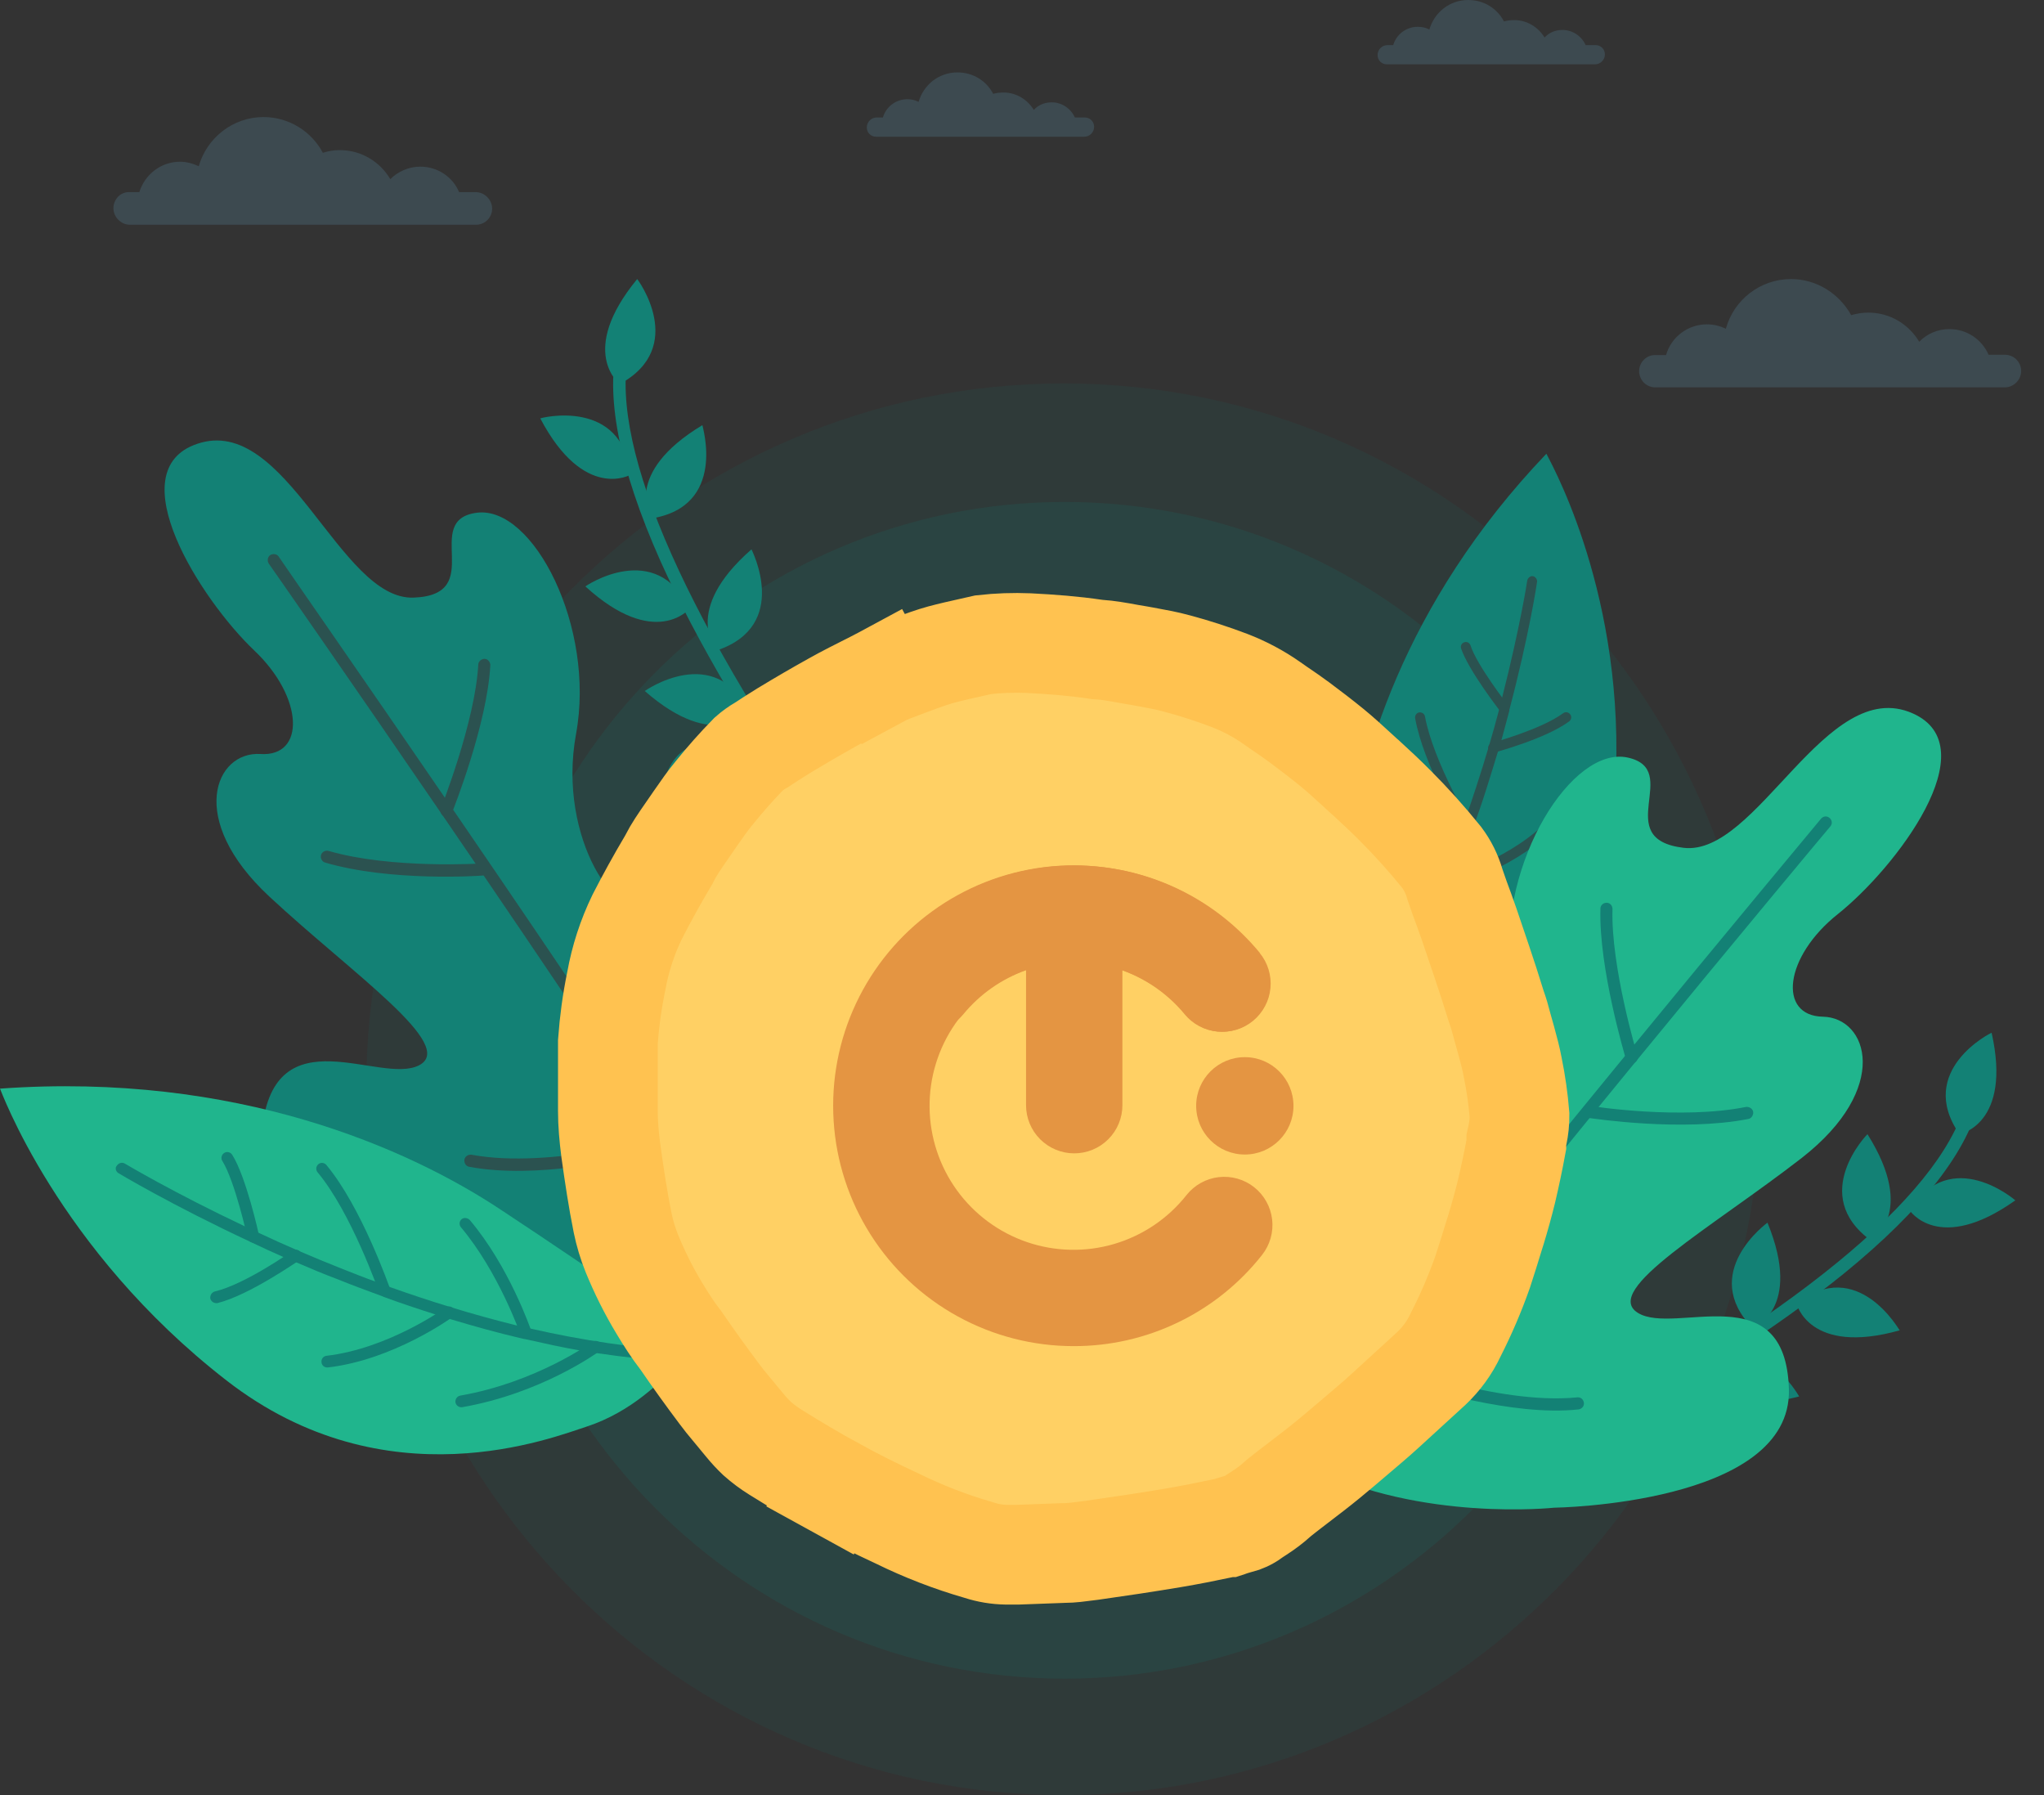 <svg width="82" height="72" viewBox="0 0 82 72" fill="none" xmlns="http://www.w3.org/2000/svg">
<rect x="0" y="0" width="82" height="72" fill="#333333" stroke="none"/>
<g opacity="0.2">
<path d="M65.757 14.889C65.757 15.067 65.834 15.232 65.948 15.347C66.062 15.461 66.227 15.537 66.405 15.537H80.424C80.779 15.537 81.084 15.245 81.084 14.877C81.084 14.699 81.008 14.534 80.894 14.419C80.779 14.305 80.614 14.229 80.437 14.229H79.776C79.51 13.619 78.913 13.2 78.202 13.2C77.732 13.2 77.3 13.39 76.995 13.708C76.576 13.009 75.827 12.539 74.951 12.539C74.71 12.539 74.481 12.577 74.265 12.641C73.783 11.777 72.881 11.193 71.853 11.193C70.608 11.193 69.554 12.031 69.237 13.187C69.008 13.073 68.741 13.009 68.475 13.009C67.7 13.009 67.04 13.53 66.837 14.241H66.418C66.049 14.229 65.757 14.534 65.757 14.889Z" fill="#65A4C5"/>
</g>
<g opacity="0.2">
<path d="M4.551 8.351C4.551 8.53 4.623 8.691 4.748 8.817C4.874 8.942 5.035 9.014 5.214 9.014H19.098C19.456 9.014 19.743 8.727 19.743 8.369C19.743 8.19 19.671 8.028 19.546 7.903C19.42 7.778 19.259 7.706 19.08 7.706H18.417C18.166 7.097 17.557 6.684 16.859 6.684C16.393 6.684 15.963 6.882 15.658 7.186C15.246 6.487 14.494 6.021 13.634 6.021C13.401 6.021 13.168 6.057 12.953 6.129C12.505 5.287 11.61 4.695 10.571 4.695C9.334 4.695 8.295 5.538 7.973 6.667C7.74 6.559 7.489 6.487 7.221 6.487C6.45 6.487 5.805 7.007 5.59 7.706H5.196C4.838 7.688 4.551 7.993 4.551 8.351Z" fill="#65A4C5"/>
</g>
<g opacity="0.2">
<path d="M55.265 2.204C55.265 2.312 55.301 2.401 55.373 2.473C55.444 2.545 55.534 2.58 55.641 2.58H63.989C64.204 2.58 64.384 2.401 64.384 2.186C64.384 2.079 64.348 1.989 64.276 1.917C64.204 1.846 64.115 1.81 64.007 1.81H63.613C63.452 1.452 63.094 1.201 62.682 1.201C62.395 1.201 62.144 1.308 61.965 1.505C61.714 1.093 61.267 0.806 60.747 0.806C60.604 0.806 60.46 0.824 60.335 0.86C60.066 0.34 59.529 0 58.902 0C58.149 0 57.54 0.502 57.343 1.183C57.2 1.111 57.057 1.075 56.877 1.075C56.412 1.075 56.017 1.38 55.892 1.81H55.659C55.444 1.81 55.265 1.989 55.265 2.204Z" fill="#65A4C5"/>
</g>
<g opacity="0.2">
<path d="M34.774 5.108C34.774 5.215 34.81 5.305 34.882 5.377C34.953 5.448 35.043 5.484 35.15 5.484H43.499C43.714 5.484 43.893 5.305 43.893 5.09C43.893 4.982 43.857 4.893 43.785 4.821C43.714 4.749 43.624 4.713 43.517 4.713H43.122C42.961 4.355 42.603 4.104 42.191 4.104C41.904 4.104 41.653 4.212 41.474 4.409C41.223 3.997 40.776 3.71 40.256 3.71C40.113 3.71 39.969 3.728 39.844 3.764C39.575 3.244 39.038 2.904 38.411 2.904C37.658 2.904 37.049 3.405 36.852 4.086C36.709 4.015 36.566 3.979 36.404 3.979C35.939 3.979 35.544 4.283 35.419 4.713H35.168C34.953 4.713 34.774 4.893 34.774 5.108Z" fill="#65A4C5"/>
</g>
<path opacity="0.1" d="M42.672 72C58.126 72 70.654 59.325 70.654 43.69C70.654 28.055 58.126 15.38 42.672 15.38C27.218 15.38 14.69 28.055 14.69 43.69C14.69 59.325 27.218 72 42.672 72Z" fill="#138175"/>
<path opacity="0.15" d="M42.712 67.33C55.594 67.33 66.037 56.764 66.037 43.731C66.037 30.698 55.594 20.133 42.712 20.133C29.83 20.133 19.387 30.698 19.387 43.731C19.387 56.764 29.83 67.33 42.712 67.33Z" fill="#138175"/>
<path opacity="0.2" d="M42.773 62.268C52.859 62.268 61.036 53.995 61.036 43.791C61.036 33.586 52.859 25.313 42.773 25.313C32.686 25.313 24.509 33.586 24.509 43.791C24.509 53.995 32.686 62.268 42.773 62.268Z" fill="white"/>
<path d="M62.612 58.019C62.612 58.019 62.612 58.036 62.63 58.036C62.702 58.162 62.845 58.216 62.97 58.144C67.539 55.671 71.247 53.288 73.97 51.083C77.141 48.503 78.986 46.12 79.434 44.041C79.47 43.898 79.38 43.772 79.237 43.736C79.094 43.7 78.968 43.79 78.932 43.933C78.126 47.643 72.537 52.41 62.72 57.696C62.594 57.75 62.558 57.893 62.612 58.019Z" fill="#138175"/>
<path d="M76.604 48.539C76.604 48.539 77.768 50.331 80.85 48.145C80.85 48.145 78.27 45.905 76.604 48.539Z" fill="#138175"/>
<path d="M75.062 49.758C75.062 49.758 76.925 48.683 74.919 45.493C74.919 45.475 72.536 47.93 75.062 49.758Z" fill="#138175"/>
<path d="M78.609 45.492C78.609 45.492 80.723 45.098 79.899 41.425C79.899 41.407 76.836 42.93 78.609 45.492Z" fill="#138175"/>
<path d="M72.071 52.284C72.071 52.284 72.573 54.381 76.21 53.359C76.192 53.359 74.526 50.367 72.071 52.284Z" fill="#138175"/>
<path d="M70.316 53.269C70.316 53.269 72.34 52.535 70.907 49.04C70.907 49.04 68.13 51.047 70.316 53.269Z" fill="#138175"/>
<path d="M68.058 54.865C68.058 54.865 68.506 56.961 72.178 56.011C72.178 56.029 70.566 53.019 68.058 54.865Z" fill="#138175"/>
<path d="M33.516 33.808C33.516 33.808 33.498 33.808 33.516 33.808C33.391 33.897 33.23 33.879 33.14 33.754C30.166 29.489 27.927 25.69 26.494 22.5C24.828 18.755 24.255 15.816 24.792 13.737C24.828 13.594 24.971 13.522 25.096 13.558C25.24 13.594 25.311 13.737 25.276 13.863C24.326 17.536 27.175 24.31 33.552 33.449C33.642 33.575 33.624 33.718 33.516 33.808Z" fill="#138175"/>
<path d="M25.294 19.041C25.294 19.041 23.431 20.116 21.675 16.783C21.657 16.765 24.972 15.923 25.294 19.041Z" fill="#138175"/>
<path d="M26.117 20.797C26.117 20.797 24.935 19.005 28.178 17.052C28.16 17.052 29.199 20.314 26.117 20.797Z" fill="#138175"/>
<path d="M24.863 15.404C24.863 15.404 23.161 14.114 25.562 11.193C25.562 11.175 27.604 13.916 24.863 15.404Z" fill="#138175"/>
<path d="M27.659 24.418C27.659 24.418 26.279 26.066 23.485 23.522C23.485 23.504 26.315 21.604 27.659 24.418Z" fill="#138175"/>
<path d="M28.769 26.084C28.769 26.084 27.3 24.525 30.148 22.034C30.148 22.052 31.725 25.081 28.769 26.084Z" fill="#138175"/>
<path d="M30.058 28.539C30.058 28.539 28.714 30.206 25.866 27.715C25.866 27.715 28.661 25.743 30.058 28.539Z" fill="#138175"/>
<path d="M64.832 30.905C64.599 38.001 59.009 41.029 57.97 41.693C56.627 42.535 55.086 42.714 54.154 42.714C53.957 42.714 53.778 42.714 53.653 42.696C53.42 42.678 53.277 42.66 53.277 42.66C53.277 42.66 53.599 38.718 54.065 34.435C54.477 30.618 56.268 24.238 62.037 18.199C62.019 18.217 65.082 23.378 64.832 30.905Z" fill="#138175"/>
<path d="M61.662 23.343C61.662 23.378 61.34 25.493 60.552 28.468C60.552 28.486 60.552 28.486 60.552 28.504C60.444 28.898 60.337 29.292 60.229 29.704C60.193 29.866 60.139 30.009 60.086 30.17C59.943 30.654 59.781 31.156 59.62 31.675C59.459 32.177 59.28 32.715 59.065 33.27C59.065 33.288 59.065 33.288 59.047 33.306C58.832 33.898 58.599 34.507 58.348 35.116C58.276 35.278 58.205 35.439 58.151 35.618C57.811 36.407 57.452 37.213 57.04 38.019C57.022 38.055 57.005 38.073 57.005 38.109C56.718 38.682 56.413 39.256 56.091 39.811C55.983 39.99 55.894 40.17 55.786 40.331C55.285 41.155 54.747 41.962 54.174 42.732C53.977 42.732 53.798 42.732 53.672 42.714C54.819 41.245 55.786 39.614 56.628 37.965C56.7 37.822 56.772 37.661 56.843 37.517C57.56 36.048 58.151 34.596 58.653 33.217C58.706 33.038 58.778 32.876 58.832 32.715C58.975 32.321 59.1 31.926 59.226 31.55C59.584 30.457 59.889 29.418 60.139 28.468C60.193 28.289 60.229 28.127 60.265 27.966C60.964 25.224 61.268 23.325 61.268 23.289C61.286 23.181 61.394 23.092 61.501 23.11C61.591 23.128 61.68 23.235 61.662 23.343Z" fill="#2B5250"/>
<path d="M60.39 28.611C60.319 28.628 60.247 28.593 60.193 28.539C60.139 28.467 58.903 26.872 58.617 26.012C58.581 25.905 58.635 25.797 58.742 25.761C58.85 25.726 58.957 25.779 58.993 25.887C59.244 26.675 60.48 28.27 60.498 28.288C60.569 28.378 60.551 28.503 60.462 28.575C60.444 28.593 60.408 28.611 60.39 28.611Z" fill="#2B5250"/>
<path d="M59.944 30.188C59.836 30.206 59.729 30.134 59.711 30.044C59.675 29.937 59.747 29.829 59.854 29.794C59.872 29.794 61.825 29.256 62.703 28.611C62.792 28.539 62.918 28.557 62.989 28.647C63.061 28.736 63.043 28.862 62.953 28.933C62.004 29.632 60.051 30.152 59.944 30.188C59.944 30.188 59.962 30.188 59.944 30.188Z" fill="#2B5250"/>
<path d="M58.903 33.395C58.814 33.413 58.742 33.378 58.688 33.306C58.617 33.198 57.112 30.707 56.772 28.808C56.754 28.701 56.825 28.593 56.933 28.575C57.04 28.557 57.148 28.629 57.166 28.736C57.506 30.564 59.011 33.073 59.029 33.109C59.083 33.198 59.065 33.324 58.957 33.395C58.939 33.378 58.921 33.395 58.903 33.395Z" fill="#2B5250"/>
<path d="M58.026 35.618C57.919 35.636 57.811 35.564 57.793 35.474C57.757 35.367 57.829 35.259 57.937 35.223C57.955 35.223 60.319 34.596 61.914 33.091C62.003 33.019 62.129 33.019 62.2 33.091C62.272 33.181 62.272 33.306 62.2 33.378C60.534 34.955 58.151 35.582 58.026 35.618C58.044 35.618 58.044 35.618 58.026 35.618Z" fill="#2B5250"/>
<path d="M56.879 38.144C56.789 38.162 56.718 38.126 56.664 38.055C56.61 37.965 55.428 36.012 55.052 33.879C55.034 33.772 55.105 33.664 55.213 33.646C55.32 33.628 55.428 33.7 55.446 33.808C55.804 35.85 57.004 37.822 57.004 37.84C57.058 37.929 57.04 38.055 56.933 38.126C56.915 38.144 56.897 38.144 56.879 38.144Z" fill="#2B5250"/>
<path d="M55.678 40.33C55.571 40.348 55.464 40.277 55.446 40.169C55.41 40.062 55.481 39.954 55.589 39.918C55.607 39.918 57.936 39.327 59.996 37.571C60.086 37.499 60.211 37.499 60.282 37.589C60.354 37.678 60.354 37.804 60.265 37.875C58.115 39.721 55.786 40.312 55.678 40.33Z" fill="#2B5250"/>
<path d="M31.315 48.968C30.813 49.309 30.276 49.595 29.738 49.828C29.595 49.9 29.434 49.954 29.291 50.026C24.74 51.835 19.491 50.796 19.491 50.796C19.491 50.796 9.997 49.846 10.516 45.259C11.036 40.671 15.246 43.52 16.804 42.732C18.363 41.944 14.135 39.058 10.803 35.958C7.471 32.858 8.635 30.134 10.444 30.242C12.254 30.367 12.2 27.984 10.194 26.084C8.062 24.059 4.748 18.88 7.901 17.805C11.484 16.569 13.615 24.077 16.589 23.97C19.563 23.862 16.876 20.852 19.133 20.565C21.39 20.278 23.898 25.152 23.11 29.435C22.322 33.718 24.973 37.23 25.779 35.976C26.585 34.722 25.851 30.582 27.768 29.937C31.44 28.701 36.134 45.778 31.315 48.968Z" fill="#138175"/>
<path d="M29.738 49.829C29.594 49.9 29.433 49.954 29.29 50.026C23.736 41.173 10.927 22.805 10.784 22.608C10.712 22.5 10.73 22.339 10.838 22.267C10.945 22.196 11.106 22.214 11.178 22.321C11.303 22.536 24.202 40.994 29.738 49.829Z" fill="#2B5250"/>
<path d="M17.951 32.769C17.915 32.769 17.861 32.769 17.825 32.751C17.7 32.697 17.646 32.554 17.682 32.428C17.7 32.392 19.061 28.952 19.187 26.658C19.187 26.533 19.312 26.425 19.438 26.425C19.563 26.425 19.671 26.55 19.671 26.676C19.545 29.059 18.184 32.464 18.13 32.608C18.112 32.697 18.04 32.769 17.951 32.769Z" fill="#2B5250"/>
<path d="M19.383 35.116C19.221 35.134 15.656 35.367 13.041 34.596C12.915 34.56 12.844 34.417 12.88 34.291C12.915 34.166 13.059 34.094 13.184 34.13C15.71 34.865 19.311 34.632 19.347 34.632C19.472 34.614 19.598 34.721 19.598 34.865C19.598 34.99 19.508 35.098 19.383 35.116Z" fill="#2B5250"/>
<path d="M25.6 44.094C25.546 44.094 25.474 44.094 25.421 44.041C25.313 43.951 25.295 43.808 25.367 43.7C25.385 43.664 27.875 40.331 28 38.02C28 37.894 28.126 37.787 28.251 37.787C28.376 37.787 28.484 37.912 28.484 38.038C28.358 40.493 25.868 43.844 25.761 43.987C25.725 44.059 25.671 44.094 25.6 44.094Z" fill="#2B5250"/>
<path d="M23.092 46.8C21.713 46.98 20.172 47.051 18.828 46.8C18.703 46.782 18.613 46.657 18.631 46.514C18.649 46.388 18.775 46.298 18.918 46.316C22.125 46.908 26.729 45.564 26.783 45.546C26.908 45.51 27.051 45.582 27.087 45.707C27.123 45.833 27.051 45.976 26.926 46.012C26.8 46.048 25.116 46.532 23.092 46.8Z" fill="#2B5250"/>
<path d="M50.698 57.642C51.164 58.018 51.684 58.34 52.203 58.627C52.346 58.699 52.49 58.788 52.633 58.86C57.004 61.046 62.343 60.473 62.343 60.473C62.343 60.473 71.891 60.347 71.766 55.724C71.641 51.119 67.198 53.574 65.711 52.66C64.224 51.746 68.685 49.237 72.285 46.441C75.868 43.646 74.937 40.815 73.127 40.779C71.318 40.743 71.569 38.377 73.737 36.657C76.03 34.829 79.774 29.955 76.728 28.611C73.253 27.07 70.494 34.363 67.538 34.005C64.582 33.647 67.52 30.869 65.299 30.385C63.077 29.901 60.157 34.542 60.569 38.879C60.981 43.216 58.043 46.495 57.345 45.169C56.646 43.861 57.739 39.793 55.894 38.987C52.329 37.428 46.166 54.04 50.698 57.642Z" fill="#20B58D"/>
<path d="M52.201 58.627C52.344 58.699 52.488 58.788 52.631 58.86C58.919 50.509 73.269 33.324 73.43 33.145C73.519 33.037 73.501 32.894 73.394 32.804C73.286 32.715 73.143 32.733 73.053 32.84C72.91 33.019 58.471 50.294 52.201 58.627Z" fill="#138175"/>
<path d="M65.405 42.642C65.441 42.642 65.495 42.642 65.531 42.642C65.656 42.606 65.728 42.463 65.692 42.337C65.674 42.302 64.617 38.753 64.689 36.46C64.689 36.316 64.581 36.209 64.456 36.209C64.312 36.209 64.205 36.316 64.205 36.442C64.133 38.825 65.19 42.337 65.226 42.481C65.244 42.553 65.316 42.624 65.405 42.642Z" fill="#138175"/>
<path d="M63.776 44.846C63.776 44.846 63.794 44.846 63.776 44.846C63.937 44.864 67.466 45.402 70.136 44.882C70.261 44.864 70.351 44.721 70.333 44.596C70.315 44.47 70.171 44.381 70.046 44.398C67.466 44.918 63.901 44.381 63.866 44.363C63.74 44.345 63.615 44.434 63.579 44.56C63.561 44.703 63.651 44.829 63.776 44.846Z" fill="#138175"/>
<path d="M56.805 53.268C56.859 53.286 56.931 53.268 56.984 53.233C57.092 53.161 57.128 53.018 57.056 52.892C57.038 52.856 54.852 49.326 54.924 47.014C54.924 46.871 54.817 46.763 54.691 46.763C54.548 46.763 54.44 46.871 54.44 46.996C54.351 49.452 56.554 53 56.644 53.161C56.698 53.215 56.751 53.251 56.805 53.268Z" fill="#18C5D2"/>
<path d="M59.081 56.172C60.443 56.459 61.984 56.674 63.327 56.531C63.453 56.513 63.56 56.405 63.542 56.262C63.524 56.136 63.417 56.029 63.274 56.047C60.031 56.369 55.552 54.631 55.517 54.613C55.391 54.559 55.248 54.631 55.194 54.756C55.14 54.882 55.212 55.025 55.337 55.079C55.463 55.097 57.075 55.742 59.081 56.172Z" fill="#138175"/>
<path d="M9.083 55.366C15.496 60.348 22.214 57.642 23.558 57.212C25.295 56.638 26.549 55.42 27.248 54.613C27.391 54.434 27.517 54.291 27.606 54.165C27.768 53.95 27.857 53.807 27.857 53.807C27.857 53.807 24.167 51.209 20.064 48.503C16.41 46.083 9.495 42.983 0 43.664C0 43.628 2.293 50.097 9.083 55.366Z" fill="#20B58D"/>
<path d="M4.747 47.052C4.783 47.07 6.861 48.324 10.05 49.812C10.068 49.812 10.068 49.829 10.085 49.829C10.497 50.026 10.927 50.224 11.375 50.421C11.537 50.492 11.716 50.564 11.895 50.636C12.432 50.869 12.988 51.102 13.561 51.317C14.134 51.55 14.725 51.765 15.352 51.998C15.37 51.998 15.37 52.016 15.388 52.016C16.069 52.267 16.767 52.499 17.502 52.733C17.699 52.786 17.896 52.858 18.075 52.912C19.025 53.198 19.992 53.467 20.995 53.7C21.031 53.7 21.067 53.718 21.103 53.718C21.819 53.879 22.536 54.041 23.27 54.166C23.503 54.202 23.736 54.238 23.951 54.274C25.044 54.435 26.137 54.56 27.247 54.614C27.391 54.435 27.516 54.291 27.606 54.166C25.492 54.094 23.324 53.754 21.282 53.288C21.103 53.252 20.906 53.198 20.727 53.163C18.917 52.715 17.198 52.177 15.639 51.621C15.442 51.55 15.245 51.478 15.066 51.406C14.618 51.245 14.17 51.066 13.758 50.905C12.54 50.421 11.411 49.937 10.39 49.453C10.211 49.364 10.032 49.292 9.852 49.202C6.932 47.822 5.051 46.693 5.016 46.675C4.908 46.604 4.765 46.64 4.693 46.747C4.604 46.837 4.639 46.98 4.747 47.052Z" fill="#138175"/>
<path d="M10.319 49.775C10.39 49.721 10.408 49.632 10.39 49.542C10.372 49.453 9.871 47.195 9.315 46.316C9.244 46.209 9.1 46.173 8.993 46.245C8.885 46.316 8.85 46.46 8.921 46.567C9.423 47.374 9.925 49.614 9.925 49.65C9.96 49.775 10.086 49.865 10.211 49.829C10.247 49.811 10.283 49.811 10.319 49.775Z" fill="#138175"/>
<path d="M12.02 50.545C12.109 50.474 12.127 50.331 12.056 50.223C11.984 50.115 11.841 50.097 11.733 50.169C11.715 50.187 9.834 51.513 8.616 51.8C8.491 51.836 8.419 51.961 8.437 52.087C8.473 52.212 8.598 52.284 8.723 52.266C10.013 51.943 11.912 50.599 12.02 50.545C12.002 50.545 12.002 50.545 12.02 50.545Z" fill="#138175"/>
<path d="M15.586 51.962C15.658 51.908 15.694 51.8 15.658 51.711C15.604 51.585 14.511 48.431 13.096 46.729C13.007 46.621 12.863 46.621 12.774 46.693C12.666 46.783 12.666 46.926 12.738 47.016C14.099 48.646 15.192 51.8 15.21 51.836C15.246 51.962 15.389 52.015 15.515 51.98C15.55 51.997 15.568 51.98 15.586 51.962Z" fill="#138175"/>
<path d="M18.164 52.821C18.254 52.749 18.272 52.606 18.2 52.499C18.129 52.391 17.985 52.373 17.878 52.445C17.86 52.463 15.585 54.093 13.095 54.38C12.969 54.398 12.88 54.506 12.898 54.649C12.915 54.775 13.023 54.864 13.166 54.846C15.764 54.541 18.057 52.893 18.164 52.821Z" fill="#138175"/>
<path d="M21.247 53.646C21.318 53.592 21.354 53.485 21.318 53.395C21.282 53.288 20.422 50.797 18.846 48.933C18.756 48.843 18.613 48.826 18.523 48.897C18.416 48.987 18.416 49.13 18.488 49.22C20.01 51.03 20.87 53.503 20.888 53.539C20.924 53.664 21.067 53.718 21.193 53.682C21.193 53.682 21.229 53.664 21.247 53.646Z" fill="#138175"/>
<path d="M24.041 54.202C24.13 54.13 24.148 53.987 24.076 53.879C24.005 53.772 23.861 53.754 23.754 53.825C23.736 53.843 21.532 55.438 18.469 55.976C18.344 55.994 18.254 56.119 18.272 56.245C18.29 56.37 18.415 56.46 18.541 56.442C21.712 55.886 23.933 54.273 24.041 54.202C24.041 54.202 24.023 54.202 24.041 54.202Z" fill="#138175"/>
<path d="M38.984 25.964L38.988 25.963L39.449 25.859C40.051 25.791 40.657 25.77 41.263 25.795C42.186 25.842 43.051 25.907 43.936 26.038L44.021 26.051L44.106 26.056C44.436 26.077 44.819 26.142 45.306 26.232L45.322 26.235L45.339 26.238L45.672 26.294C45.753 26.308 45.831 26.323 45.907 26.336C46.417 26.429 46.82 26.503 47.214 26.612L47.221 26.614L47.229 26.616C47.939 26.806 48.639 27.033 49.326 27.294C49.924 27.524 50.493 27.826 51.019 28.194C51.019 28.194 51.02 28.195 51.02 28.195L51.308 28.398L51.327 28.411L51.346 28.423C51.61 28.6 51.875 28.786 52.141 28.982C52.589 29.317 52.997 29.627 53.428 29.978C53.781 30.266 54.114 30.572 54.5 30.927C54.562 30.984 54.626 31.043 54.691 31.102L54.714 31.123L54.738 31.144L54.784 31.183C55.193 31.557 55.587 31.926 55.956 32.297L55.959 32.3C56.621 32.962 57.248 33.659 57.836 34.388C58.071 34.702 58.247 35.056 58.357 35.433L58.37 35.477L58.385 35.521C58.493 35.836 58.615 36.184 58.749 36.537L58.951 37.107C59.004 37.264 59.053 37.409 59.102 37.554C59.204 37.853 59.305 38.151 59.441 38.555C59.641 39.148 59.829 39.723 60.006 40.303L60.022 40.355L60.04 40.406C60.114 40.607 60.192 40.874 60.273 41.191L60.279 41.214L60.285 41.236L60.409 41.676L60.419 41.712C60.536 42.144 60.622 42.461 60.679 42.777L60.684 42.799L60.688 42.821C60.817 43.45 60.907 44.087 60.959 44.728C60.961 44.992 60.934 45.256 60.878 45.515L60.832 45.725V45.906C60.717 46.531 60.586 47.154 60.44 47.774C60.316 48.281 60.173 48.795 60.018 49.307L59.954 49.509L59.95 49.521L59.946 49.534C59.797 50.026 59.642 50.518 59.481 51.011C59.181 51.862 58.826 52.693 58.417 53.497L58.403 53.525L58.39 53.553C58.154 54.055 57.825 54.508 57.422 54.887L56.993 55.28C56.991 55.281 56.99 55.283 56.988 55.284C56.728 55.52 56.468 55.759 56.218 55.989C55.752 56.418 55.318 56.816 54.972 57.11C54.801 57.255 54.629 57.402 54.458 57.548C54.044 57.901 53.639 58.246 53.28 58.54C52.877 58.87 52.464 59.185 52.024 59.521C51.927 59.596 51.828 59.672 51.727 59.749L51.72 59.754L51.713 59.76L51.538 59.896L51.532 59.901L51.527 59.905L51.342 60.051L51.292 60.091L51.244 60.135C51.034 60.324 50.791 60.511 50.533 60.676L50.529 60.679L50.393 60.767L50.333 60.805L50.276 60.848C50.157 60.938 50.026 61.01 49.887 61.062L49.557 61.158C49.437 61.192 49.335 61.228 49.273 61.251L49.255 61.257H49.247L49.042 61.3C48.37 61.443 47.709 61.574 47.054 61.684C45.974 61.865 44.889 62.028 43.797 62.182C43.764 62.186 43.733 62.19 43.702 62.194C43.259 62.252 42.97 62.29 42.696 62.29H42.659L42.622 62.292L40.833 62.358H40.363C40.001 62.352 39.641 62.292 39.295 62.181L39.268 62.172L39.241 62.164C38.13 61.843 37.049 61.425 36.011 60.915L35.991 60.905L35.97 60.896C35.123 60.504 34.232 60.056 33.461 59.632L32.497 61.385L33.461 59.632C32.683 59.204 31.909 58.746 31.138 58.265L31.129 58.259C30.861 58.094 30.608 57.906 30.372 57.697C30.197 57.531 30.033 57.354 29.881 57.167L29.875 57.16L29.869 57.153L29.731 56.986L29.723 56.977L29.595 56.821L29.595 56.821C29.498 56.702 29.412 56.599 29.334 56.506C29.153 56.289 29.015 56.123 28.875 55.932L28.868 55.922L28.861 55.912C28.34 55.22 27.835 54.518 27.346 53.806L27.315 53.761L27.281 53.717C26.983 53.332 26.73 52.934 26.439 52.453C26.019 51.755 25.654 51.025 25.347 50.27C25.187 49.873 25.063 49.461 24.977 49.041C24.787 48.105 24.639 47.109 24.504 46.143C24.432 45.583 24.386 45.057 24.386 44.565V44.563V44.561V44.559V44.556V44.554V44.552V44.55V44.547V44.545V44.543V44.541V44.539V44.536V44.534V44.532V44.53V44.527V44.525V44.523V44.521V44.519V44.516V44.514V44.512V44.51V44.507V44.505V44.503V44.501V44.498V44.496V44.494V44.492V44.489V44.487V44.485V44.483V44.48V44.478V44.476V44.474V44.472V44.469V44.467V44.465V44.463V44.46V44.458V44.456V44.454V44.451V44.449V44.447V44.445V44.443V44.44V44.438V44.436V44.434V44.431V44.429V44.427V44.425V44.422V44.42V44.418V44.416V44.413V44.411V44.409V44.407V44.404V44.402V44.4V44.398V44.395V44.393V44.391V44.389V44.386V44.384V44.382V44.38V44.377V44.375V44.373V44.371V44.368V44.366V44.364V44.362V44.359V44.357V44.355V44.353V44.35V44.348V44.346V44.344V44.342V44.339V44.337V44.335V44.333V44.33V44.328V44.326V44.324V44.321V44.319V44.317V44.315V44.312V44.31V44.308V44.306V44.303V44.301V44.299V44.297V44.294V44.292V44.29V44.288V44.285V44.283V44.281V44.279V44.276V44.274V44.272V44.27V44.267V44.265V44.263V44.261V44.258V44.256V44.254V44.252V44.249V44.247V44.245V44.243V44.24V44.238V44.236V44.234V44.231V44.229V44.227V44.225V44.222V44.22V44.218V44.216V44.213V44.211V44.209V44.207V44.204V44.202V44.2V44.197V44.195V44.193V44.191V44.188V44.186V44.184V44.182V44.179V44.177V44.175V44.173V44.17V44.168V44.166V44.164V44.161V44.159V44.157V44.155V44.153V44.15V44.148V44.146V44.144V44.141V44.139V44.137V44.134V44.132V44.13V44.128V44.125V44.123V44.121V44.119V44.116V44.114V44.112V44.11V44.107V44.105V44.103V44.101V44.098V44.096V44.094V44.092V44.089V44.087V44.085V44.083V44.08V44.078V44.076V44.074V44.071V44.069V44.067V44.065V44.062V44.06V44.058V44.056V44.053V44.051V44.049V44.047V44.044V44.042V44.04V44.037V44.035V44.033V44.031V44.028V44.026V44.024V44.022V44.019V44.017V44.015V44.013V44.01V44.008V44.006V44.004V44.001V43.999V43.997V43.995V43.992V43.99V43.988V43.986V43.983V43.981V43.979V43.977V43.974V43.972V43.97V43.968V43.965V43.963V43.961V43.959V43.956V43.954V43.952V43.949V43.947V43.945V43.943V43.94V43.938V43.936V43.934V43.931V43.929V43.927V43.925V43.922V43.92V43.918V43.916V43.913V43.911V43.909V43.907V43.904V43.902V43.9V43.898V43.895V43.893V43.891V43.889V43.886V43.884V43.882V43.88V43.877V43.875V43.873V43.87V43.868V43.866V43.864V43.861V43.859V43.857V43.855V43.852V43.85V43.848V43.846V43.843V43.841V43.839V43.837V43.834V43.832V43.83V43.828V43.825V43.823V43.821V43.819V43.816V43.814V43.812V43.81V43.807V43.805V43.803V43.801V43.798V43.796V43.794V43.792V43.789V43.787V43.785V43.782V43.78V43.778V43.776V43.773V43.771V43.769V43.767V43.764V43.762V43.76V43.758V43.755V43.753V43.751V43.749V43.746V43.744V43.742V43.74V43.737V43.735V43.733V43.731V43.728V43.726V43.724V43.722V43.719V43.717V43.715V43.713V43.711V43.708V43.706V43.704V43.702V43.699V43.697V43.695V43.693V43.69V43.688V43.686V43.684V43.681V43.679V43.677V43.675V43.672V43.67V43.668V43.666V43.663V43.661V43.659V43.657V43.654V43.652V43.65V43.648V43.645V43.643V43.641V43.639V43.636V43.634V43.632V43.63V43.627V43.625V43.623V43.621V43.618V43.616V43.614V43.612V43.609V43.607V43.605V43.603V43.6V43.598V43.596V43.594V43.591V43.589V43.587V43.585V43.583V43.58V43.578V43.576V43.574V43.571V43.569V43.567V43.565V43.562V43.56V43.558V43.556V43.553V43.551V43.549V43.547V43.544V43.542V43.54V43.538V43.535V43.533V43.531V43.529V43.526V43.524V43.522V43.52V43.517V43.515V43.513V43.511V43.508V43.506V43.504V43.502V43.5V43.497V43.495V43.493V43.491V43.488V43.486V43.484V43.482V43.48V43.477V43.475V43.473V43.471V43.468V43.466V43.464V43.462V43.459V43.457V43.455V43.453V43.45V43.448V43.446V43.444V43.441V43.439V43.437V43.435V43.433V43.43V43.428V43.426V43.424V43.422V43.419V43.417V43.415V43.112V43.11V43.108V43.105V43.103V43.1V43.098V43.095V43.093V43.09V43.088V43.085V43.083V43.08V43.078V43.075V43.073V43.071V43.068V43.066V43.063V43.06V43.058V43.056V43.053V43.05V43.048V43.045V43.043V43.041V43.038V43.035V43.033V43.03V43.028V43.025V43.023V43.02V43.018V43.015V43.013V43.01V43.008V43.005V43.003V43V42.998V42.995V42.992V42.99V42.987V42.985V42.982V42.98V42.977V42.974V42.972V42.969V42.967V42.964V42.962V42.959V42.957V42.954V42.951V42.949V42.946V42.944V42.941V42.938V42.936V42.933V42.931V42.928V42.926V42.923V42.92V42.918V42.915V42.913V42.91V42.907V42.905V42.902V42.9V42.897V42.894V42.892V42.889V42.887V42.884V42.881V42.879V42.876V42.873V42.871V42.868V42.866V42.863V42.86V42.858V42.855V42.852V42.85V42.847V42.845V42.842V42.839V42.837V42.834V42.831V42.829V42.826V42.824V42.821V42.818V42.816V42.813V42.81V42.808V42.805V42.802V42.8V42.797V42.794V42.792V42.789V42.786V42.784V42.781V42.778V42.776V42.773V42.77V42.768V42.765V42.762V42.76V42.757V42.754V42.752V42.749V42.746V42.743V42.741V42.738V42.735V42.733V42.73V42.727V42.725V42.722V42.719V42.717V42.714V42.711V42.708V42.706V42.703V42.7V42.698V42.695V42.692V42.69V42.687V42.684V42.681V42.679V42.676V42.673V42.67V42.668V42.665V42.662V42.66V42.657V42.654V42.651V42.649V42.646V42.643V42.641V42.638V42.635V42.632V42.63V42.627V42.624V42.621V42.619V42.616V42.613V42.611V42.608V42.605V42.602V42.6V42.597V42.594V42.591V42.589V42.586V42.583V42.58V42.578V42.575V42.572V42.569V42.567V42.564V42.561V42.558V42.556V42.553V42.55V42.547V42.544V42.542V42.539V42.536V42.533V42.531V42.528V42.525V42.523V42.52V42.517V42.514V42.511V42.509V42.506V42.503V42.5V42.498V42.495V42.492V42.489V42.486V42.484V42.481V42.478V42.475V42.473V42.47V42.467V42.464V42.462V42.459V42.456V42.453V42.45V42.448V42.445V42.442V42.439V42.436V42.434V42.431V42.428V42.425V42.422V42.42V42.417V42.414V42.411V42.409V42.406V42.403V42.4V42.397V42.395V42.392V42.389V42.386V42.383V42.381V42.378V42.375V42.372V42.37V42.367V42.364V42.361V42.358V42.355V42.353V42.35V42.347V42.344V42.342V42.339V42.336V42.333V42.33V42.328V42.325V42.322V42.319V42.316V42.313V42.311V42.308V42.305V42.302V42.299V42.297V42.294V42.291V42.288V42.285V42.283V42.28V42.277V42.274V42.271V42.269V42.266V42.263V42.26V42.257V42.255V42.252V42.249V42.246V42.243V42.24V42.238V42.235V42.232V42.229V42.226V42.224V42.221V42.218V42.215V42.212V42.209V42.207V42.204V42.201V42.198V42.196V42.193V42.19V42.187V42.184V42.181V42.179V42.176V42.173V42.17V42.167V42.164V42.162V42.159V42.156V42.153V42.151V42.148V42.145V42.142V42.139V42.136V42.134V42.131V42.128V42.125V42.122V42.12V42.117V42.114V42.111V42.108V42.105V42.103V42.1V42.097V42.094V42.091V42.089V42.086V42.083V42.08V42.077V42.075V42.072V42.069V42.066V42.063V42.06V42.058V42.055V42.052V42.049V42.047V42.044V42.041V42.038V42.035V42.032V42.03V42.027V42.024V42.021V42.018V42.016V42.013V42.01V42.007V42.004V42.002V41.999V41.996V41.993V41.99V41.988V41.985V41.982V41.979V41.976V41.974V41.971V41.968V41.965V41.962V41.96V41.957V41.954V41.951V41.948V41.946V41.943V41.94V41.937V41.934V41.932V41.929V41.926V41.923V41.92V41.918V41.915V41.912V41.909V41.907V41.904V41.901V41.898V41.895V41.892V41.89V41.887V41.884V41.881V41.879V41.876V41.873V41.87V41.867V41.865V41.862V41.859V41.856V41.854V41.851V41.848V41.845V41.842V41.84V41.837V41.834V41.831V41.829V41.826V41.823V41.82V41.818V41.815V41.812V41.809V41.806V41.804V41.801V41.798V41.795V41.793V41.79V41.788C24.444 40.985 24.553 40.187 24.714 39.398L24.719 39.374L24.724 39.35C24.884 38.456 25.167 37.588 25.564 36.771C25.95 36.017 26.363 35.269 26.797 34.538L26.831 34.481L26.86 34.422C27.04 34.068 27.247 33.769 27.556 33.323C27.6 33.259 27.646 33.193 27.694 33.123L27.694 33.123L27.779 33C27.779 32.999 27.78 32.998 27.78 32.998C27.807 32.96 27.833 32.922 27.858 32.885C28.152 32.461 28.386 32.123 28.642 31.816L28.654 31.802L28.665 31.788C29.097 31.25 29.554 30.735 30.036 30.243C30.184 30.112 30.344 29.996 30.515 29.897L30.566 29.868L30.614 29.836L30.889 29.655C31.245 29.426 31.603 29.205 31.963 28.994L31.97 28.99L31.977 28.986C32.577 28.629 33.29 28.224 33.786 27.956C34.021 27.83 34.295 27.691 34.581 27.547C34.604 27.535 34.626 27.524 34.649 27.512C34.9 27.386 35.168 27.251 35.379 27.137L34.43 25.377L35.379 27.137C35.583 27.027 35.842 26.93 36.246 26.78C36.326 26.75 36.412 26.718 36.505 26.683C36.978 26.505 37.426 26.344 37.755 26.256C38.144 26.151 38.541 26.063 38.984 25.964Z" fill="#FFD064" stroke="#FFC250" stroke-width="4"/>
<path d="M43.072 53.992C41.447 53.993 39.848 53.583 38.424 52.801C36.999 52.019 35.796 50.889 34.925 49.517C34.054 48.145 33.544 46.575 33.443 44.953C33.341 43.331 33.651 41.71 34.344 40.24C35.037 38.77 36.09 37.499 37.406 36.545C38.721 35.591 40.257 34.985 41.869 34.783C43.482 34.582 45.119 34.791 46.629 35.392C48.139 35.992 49.473 36.965 50.506 38.219C50.833 38.614 50.989 39.123 50.94 39.634C50.892 40.144 50.642 40.614 50.247 40.941C49.852 41.267 49.343 41.423 48.833 41.375C48.322 41.326 47.852 41.077 47.526 40.682C46.766 39.76 45.739 39.096 44.586 38.781C43.434 38.467 42.212 38.518 41.089 38.927C39.967 39.336 38.999 40.084 38.319 41.066C37.639 42.048 37.28 43.217 37.292 44.412C37.304 45.607 37.686 46.768 38.386 47.737C39.086 48.705 40.069 49.432 41.2 49.819C42.33 50.205 43.553 50.231 44.699 49.894C45.845 49.556 46.858 48.872 47.599 47.934C47.757 47.735 47.952 47.569 48.174 47.446C48.395 47.322 48.639 47.243 48.892 47.214C49.144 47.185 49.399 47.206 49.643 47.275C49.888 47.344 50.116 47.461 50.315 47.619C50.514 47.777 50.68 47.972 50.803 48.194C50.927 48.416 51.005 48.66 51.035 48.912C51.064 49.164 51.043 49.419 50.974 49.663C50.904 49.908 50.787 50.136 50.63 50.335C49.73 51.478 48.582 52.401 47.272 53.034C45.963 53.668 44.527 53.995 43.072 53.992Z" fill="#E49542"/>
<path d="M50.541 38.219C49.636 37.123 48.5 36.239 47.215 35.633C45.929 35.027 44.525 34.713 43.103 34.713C41.681 34.713 40.277 35.027 38.991 35.633C37.706 36.239 36.57 37.123 35.665 38.219C35.339 38.615 35.182 39.123 35.231 39.634C35.279 40.144 35.529 40.614 35.924 40.941C36.319 41.267 36.828 41.424 37.339 41.375C37.849 41.327 38.319 41.077 38.646 40.682C39.309 39.876 40.179 39.265 41.162 38.915V44.327C41.162 44.84 41.366 45.332 41.728 45.694C42.091 46.057 42.583 46.26 43.095 46.26C43.608 46.26 44.099 46.057 44.462 45.694C44.825 45.332 45.028 44.84 45.028 44.327V38.915C46.014 39.264 46.887 39.875 47.553 40.682C47.879 41.077 48.349 41.327 48.86 41.375C49.37 41.424 49.879 41.267 50.274 40.941C50.669 40.614 50.919 40.144 50.967 39.634C51.016 39.123 50.86 38.615 50.533 38.219H50.541Z" fill="#E49542"/>
<path d="M49.939 46.307C51.017 46.307 51.891 45.433 51.891 44.354C51.891 43.276 51.017 42.402 49.939 42.402C48.861 42.402 47.987 43.276 47.987 44.354C47.987 45.433 48.861 46.307 49.939 46.307Z" fill="#E49542"/>
</svg>

